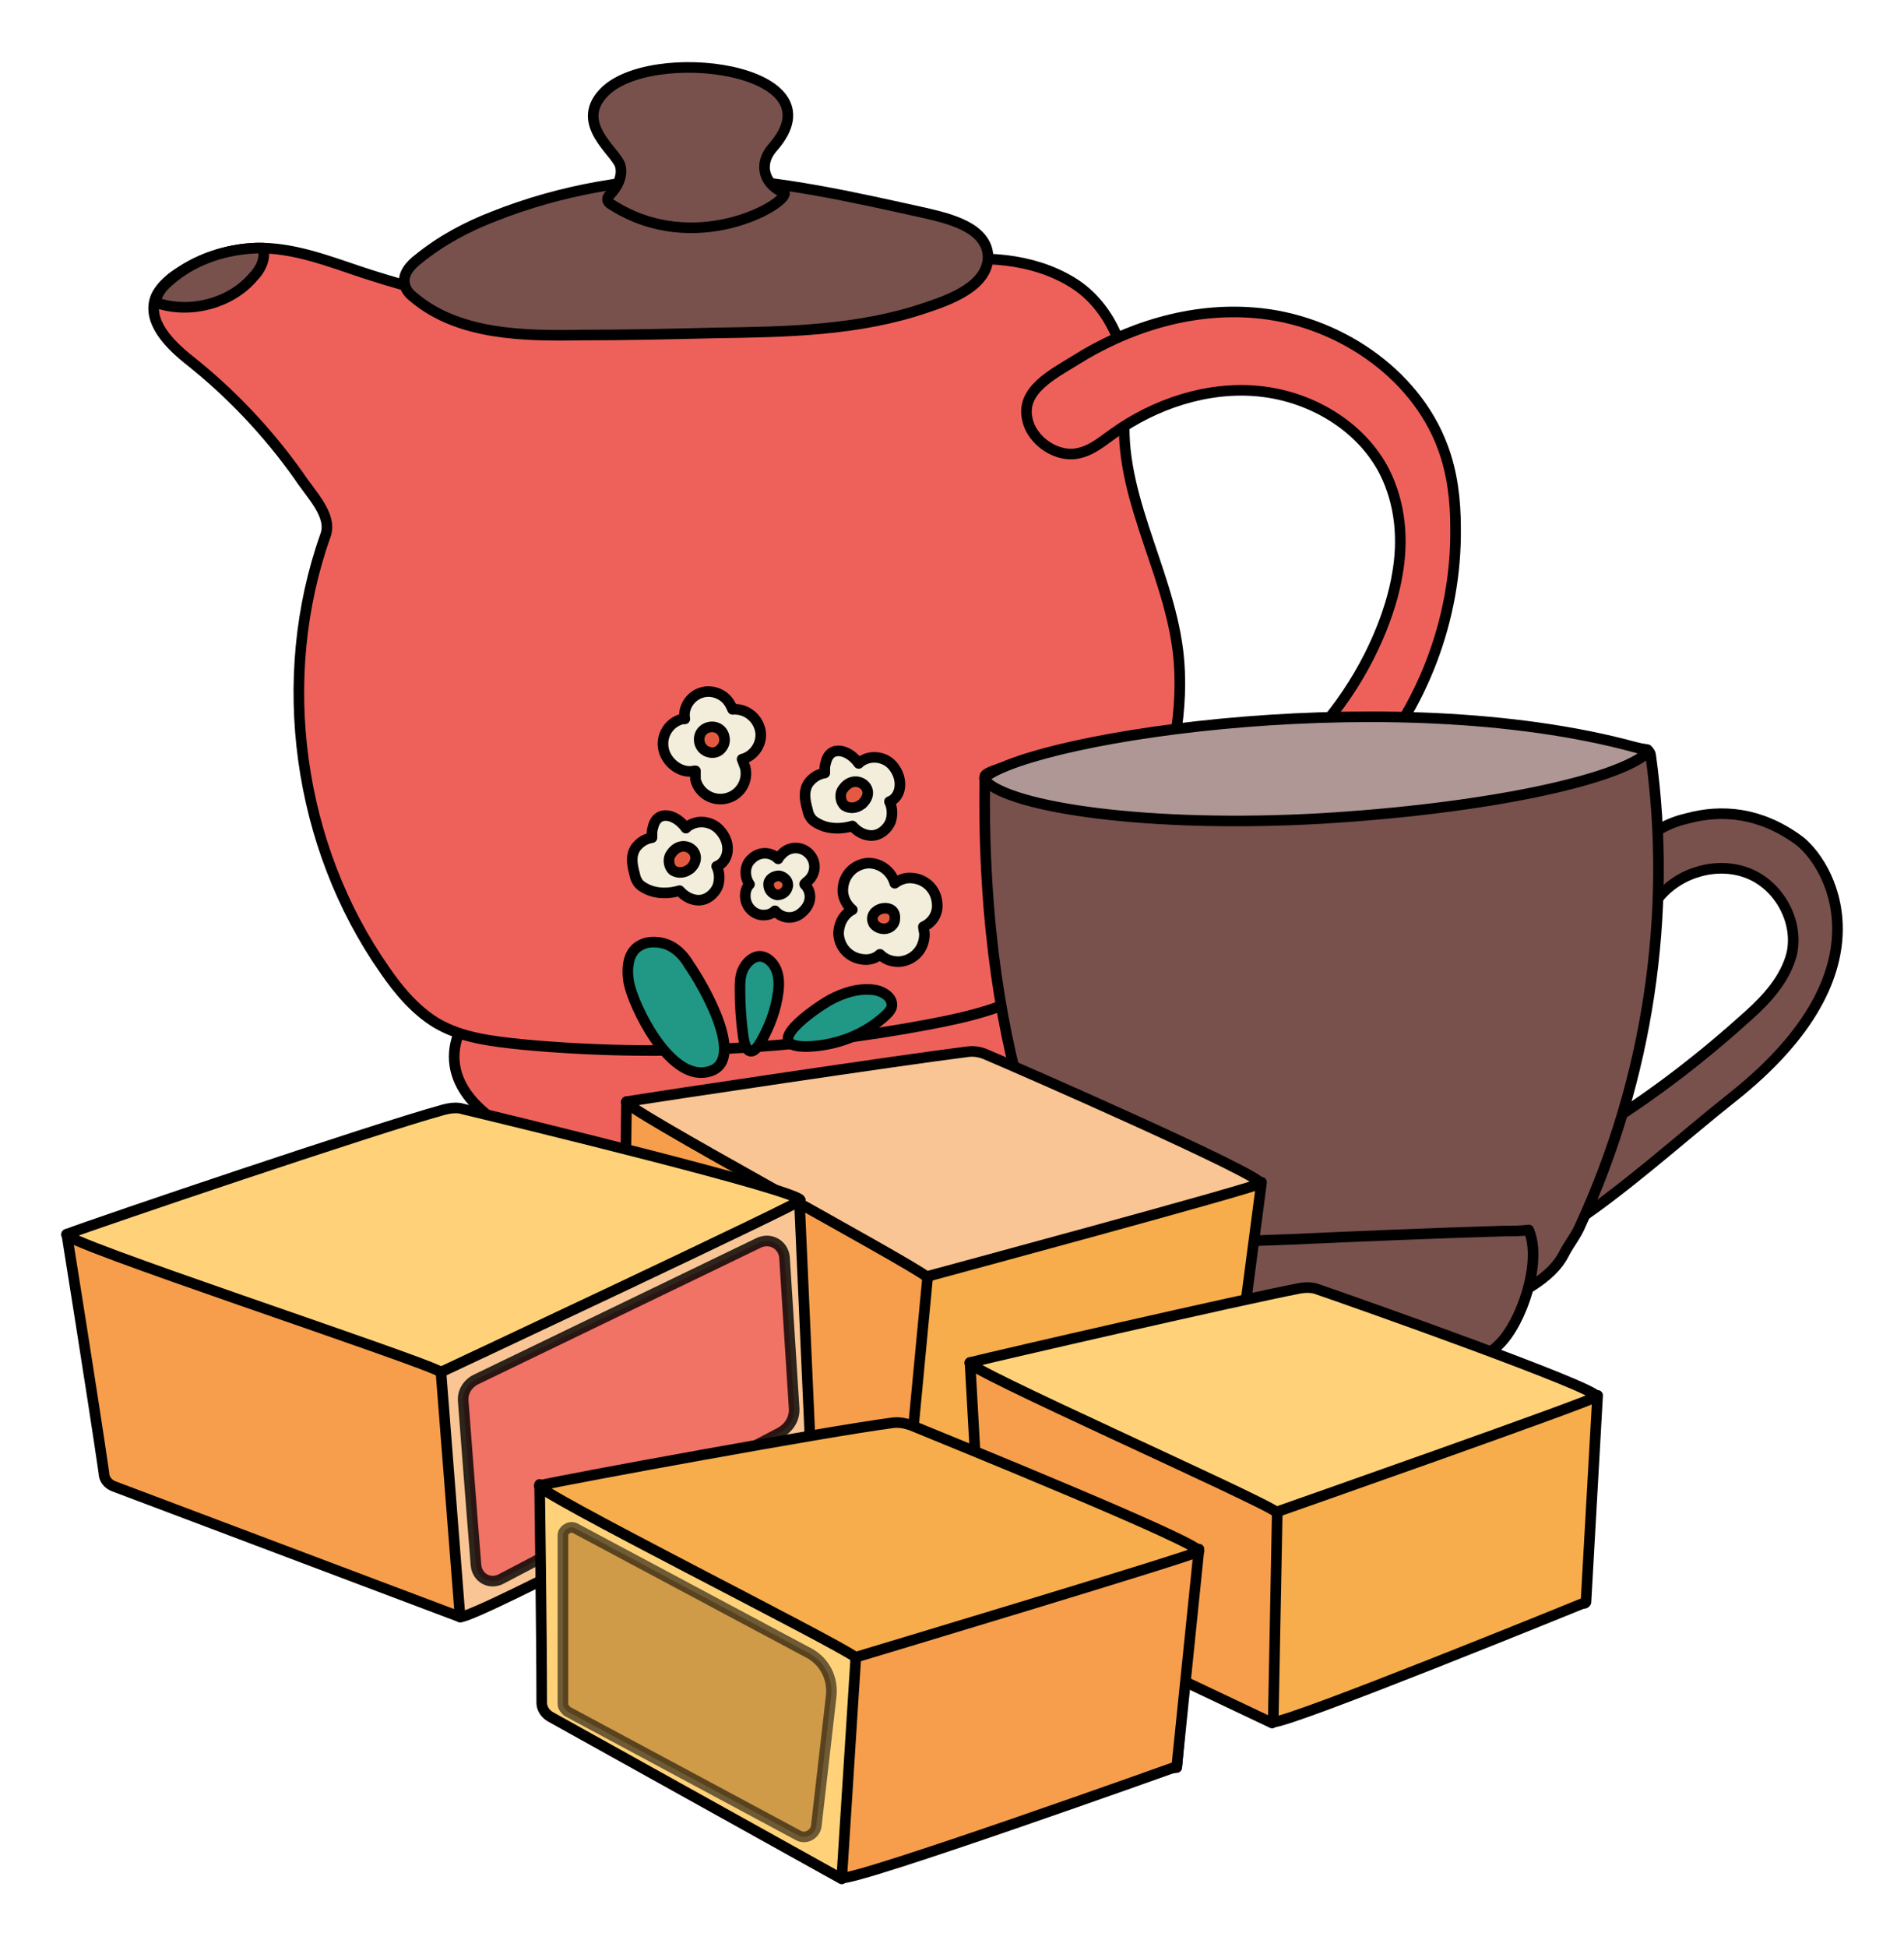 <?xml version="1.0" encoding="utf-8"?>
<!-- Generator: Adobe Illustrator 25.0.1, SVG Export Plug-In . SVG Version: 6.00 Build 0)  -->
<svg version="1.1" id="圖層_1" xmlns="http://www.w3.org/2000/svg" xmlns:xlink="http://www.w3.org/1999/xlink" x="0px" y="0px"
	 viewBox="0 0 179.6 183.6" style="enable-background:new 0 0 179.6 183.6;" xml:space="preserve">
<style type="text/css">
	.st0{fill:#C6182D;}
	.st1{fill:#F7F6EC;}
	.st2{fill:#313535;stroke:#040000;stroke-linecap:round;stroke-linejoin:round;stroke-miterlimit:10;}
	.st3{fill:#FFFFFF;stroke:#FFFFFF;stroke-width:0.839;stroke-miterlimit:10;}
	.st4{fill:#FFA486;}
	.st5{fill:#FFA486;stroke:#000000;stroke-miterlimit:10;}
	.st6{fill:#F7EBEB;stroke:#000000;stroke-miterlimit:10;}
	.st7{fill:#36303A;}
	.st8{fill:#6A433E;stroke:#000000;stroke-miterlimit:10;}
	.st9{fill:#FFA99B;stroke:#000000;stroke-miterlimit:10;}
	.st10{fill:#FFFFFF;}
	.st11{fill:#6A433E;}
	.st12{fill:#FFFFFF;stroke:#000000;stroke-linecap:round;stroke-linejoin:round;stroke-miterlimit:10;}
	.st13{fill:#F4EB73;stroke:#000000;stroke-miterlimit:10;}
	.st14{fill:#FFA99B;stroke:#000000;stroke-linecap:round;stroke-linejoin:round;stroke-miterlimit:10;}
	.st15{fill:#D96252;}
	.st16{fill:#D96252;stroke:#000000;stroke-miterlimit:10;}
	.st17{fill:#FFA486;stroke:#000000;stroke-width:1.077;stroke-linecap:round;stroke-linejoin:round;stroke-miterlimit:10;}
	.st18{fill:#EFD2AA;}
	.st19{fill:#36303A;stroke:#000000;stroke-miterlimit:10;}
	.st20{fill:#86524D;stroke:#000000;stroke-miterlimit:10;}
	.st21{fill:#86524D;}
	.st22{fill:#6F5E68;stroke:#000000;stroke-miterlimit:10;}
	.st23{fill:#E9E9E9;stroke:#000000;stroke-width:1.055;stroke-miterlimit:10;}
	.st24{fill:#537A95;stroke:#000000;stroke-width:1.055;stroke-miterlimit:10;}
	.st25{fill:none;stroke:#000000;stroke-linecap:round;stroke-linejoin:round;stroke-miterlimit:10;}
	.st26{fill:#6F5E61;stroke:#000000;stroke-width:1.152;stroke-miterlimit:10;}
	.st27{fill:#DFCEC6;stroke:#000000;stroke-width:1.152;stroke-miterlimit:10;}
	.st28{fill:#36303A;stroke:#000000;stroke-width:1.152;stroke-miterlimit:10;}
	.st29{fill:#36303A;stroke:#000000;stroke-width:1.335;stroke-miterlimit:10;}
	.st30{fill:#F7EFEB;stroke:#000000;stroke-width:1.335;stroke-miterlimit:10;}
	.st31{fill:#6F5E61;stroke:#000000;stroke-width:1.152;stroke-linecap:round;stroke-linejoin:round;stroke-miterlimit:10;}
	.st32{fill:#36303A;stroke:#000000;stroke-width:1.152;stroke-linecap:round;stroke-linejoin:round;stroke-miterlimit:10;}
	.st33{fill:#D0D0D0;stroke:#000000;stroke-width:1.152;stroke-linecap:round;stroke-linejoin:round;stroke-miterlimit:10;}
	.st34{fill:#905851;stroke:#000000;stroke-width:1.152;stroke-miterlimit:10;}
	.st35{fill:#F4D1B4;stroke:#000000;stroke-width:1.152;stroke-miterlimit:10;}
	.st36{fill:#F7EFEB;}
	.st37{fill:#733832;stroke:#000000;stroke-width:1.152;stroke-miterlimit:10;}
	.st38{fill:#DBA777;stroke:#000000;stroke-width:1.152;stroke-miterlimit:10;}
	.st39{fill:#DBA777;}
	.st40{fill:#905851;}
	.st41{fill:#E7E7E7;stroke:#000000;stroke-linecap:round;stroke-linejoin:round;stroke-miterlimit:10;}
	.st42{fill:#954039;}
	.st43{fill:none;stroke:#000000;stroke-width:1.273;stroke-linecap:round;stroke-linejoin:round;stroke-miterlimit:10;}
	.st44{fill:#954039;stroke:#000000;stroke-miterlimit:10;}
	.st45{fill:#905851;stroke:#000000;stroke-width:1.152;stroke-linecap:round;stroke-linejoin:round;stroke-miterlimit:10;}
	.st46{fill:#ACABA9;stroke:#000000;stroke-miterlimit:10;}
	.st47{fill:#020202;stroke:#000000;stroke-miterlimit:10;}
	.st48{fill:#938862;stroke:#040000;stroke-width:0.871;stroke-miterlimit:10;}
	.st49{fill:#736638;stroke:#040000;stroke-width:0.871;stroke-miterlimit:10;}
	.st50{fill:#97B4A4;stroke:#000000;stroke-linecap:round;stroke-linejoin:round;stroke-miterlimit:10;}
	.st51{fill:#789D87;stroke:#000000;stroke-linecap:round;stroke-linejoin:round;stroke-miterlimit:10;}
	.st52{fill:#905851;stroke:#000000;stroke-linecap:round;stroke-linejoin:round;stroke-miterlimit:10;}
	.st53{fill:#DFCEC6;stroke:#000000;stroke-linecap:round;stroke-linejoin:round;stroke-miterlimit:10;}
	.st54{fill:#61372B;}
	.st55{fill:#E5B891;stroke:#040000;stroke-miterlimit:10;}
	.st56{fill:#DFB69E;stroke:#040000;stroke-width:0.728;stroke-miterlimit:10;}
	.st57{fill:#A56656;stroke:#040000;stroke-width:0.962;stroke-miterlimit:10;}
	.st58{fill:#FFA486;stroke:#000000;stroke-width:0.909;stroke-miterlimit:10;}
	.st59{fill:#382732;stroke:#000000;stroke-width:0.789;stroke-miterlimit:10;}
	.st60{fill:#382732;}
	.st61{fill:#FF9975;}
	.st62{fill:#6F5E61;stroke:#000000;stroke-width:0.789;stroke-miterlimit:10;}
	.st63{fill:none;stroke:#040000;stroke-miterlimit:10;}
	.st64{fill:#313535;stroke:#040000;stroke-width:1.006;stroke-linecap:round;stroke-linejoin:round;stroke-miterlimit:10;}
	.st65{fill:#FFFFFF;stroke:#FFFFFF;stroke-width:0.845;stroke-miterlimit:10;}
	.st66{fill:#FFFFFF;stroke:#000000;stroke-width:0.789;stroke-miterlimit:10;}
	.st67{fill:#86524D;stroke:#000000;stroke-width:0.909;stroke-miterlimit:10;}
	.st68{fill:#FFFFFF;stroke:#000000;stroke-width:0.909;stroke-linecap:round;stroke-linejoin:round;stroke-miterlimit:10;}
	.st69{fill:#36303A;stroke:#000000;stroke-width:0.789;stroke-miterlimit:10;}
	.st70{fill:#6A433E;stroke:#000000;stroke-width:0.88;stroke-miterlimit:10;}
	.st71{fill:#FFA99B;stroke:#000000;stroke-width:0.88;stroke-miterlimit:10;}
	.st72{fill:#FFFFFF;stroke:#000000;stroke-width:0.88;stroke-linecap:round;stroke-linejoin:round;stroke-miterlimit:10;}
	.st73{fill:#FFA99B;stroke:#000000;stroke-width:0.88;stroke-linecap:round;stroke-linejoin:round;stroke-miterlimit:10;}
	.st74{fill:#E9E9E9;stroke:#000000;stroke-width:0.833;stroke-miterlimit:10;}
	.st75{fill:#537A95;stroke:#000000;stroke-width:0.833;stroke-miterlimit:10;}
	.st76{fill:#FF9975;stroke:#000000;stroke-width:0.789;stroke-miterlimit:10;}
	.st77{fill:#EFDBBF;stroke:#000000;stroke-width:0.789;stroke-miterlimit:10;}
	.st78{fill:#AF959A;stroke:#000000;stroke-linecap:round;stroke-linejoin:round;stroke-miterlimit:10;}
	.st79{fill:#AF959A;}
	.st80{fill:#FFA486;stroke:#000000;stroke-width:0.795;stroke-miterlimit:10;}
	.st81{fill:#382732;stroke:#000000;stroke-width:0.69;stroke-miterlimit:10;}
	.st82{fill:#6F5E61;stroke:#000000;stroke-width:0.69;stroke-miterlimit:10;}
	.st83{fill:none;stroke:#040000;stroke-width:0.874;stroke-miterlimit:10;}
	.st84{fill:#313535;stroke:#040000;stroke-width:1.091;stroke-linecap:round;stroke-linejoin:round;stroke-miterlimit:10;}
	.st85{fill:#FFFFFF;stroke:#FFFFFF;stroke-width:0.915;stroke-miterlimit:10;}
	.st86{fill:#FFFFFF;stroke:#000000;stroke-width:0.69;stroke-miterlimit:10;}
	.st87{fill:#86524D;stroke:#000000;stroke-width:0.795;stroke-miterlimit:10;}
	.st88{fill:#FFFFFF;stroke:#000000;stroke-width:0.795;stroke-linecap:round;stroke-linejoin:round;stroke-miterlimit:10;}
	.st89{fill:#36303A;stroke:#000000;stroke-width:0.69;stroke-miterlimit:10;}
	.st90{fill:#E9E9E9;stroke:#000000;stroke-width:1.099;stroke-miterlimit:10;}
	.st91{fill:#537A95;stroke:#000000;stroke-width:1.099;stroke-miterlimit:10;}
	.st92{opacity:0.5;}
	.st93{fill:#FF5748;}
	.st94{fill:#A0A916;}
	.st95{fill:#FFD84A;}
	.st96{fill:#00A8E1;}
	.st97{fill:#FFE5CF;stroke:#040000;stroke-width:0.725;stroke-miterlimit:10;}
	.st98{fill:#938862;stroke:#040000;stroke-width:0.725;stroke-miterlimit:10;}
	.st99{fill:#98B3C8;stroke:#040000;stroke-width:0.725;stroke-miterlimit:10;}
	.st100{fill:#FFFFFF;stroke:#040000;stroke-width:0.725;stroke-miterlimit:10;}
	.st101{fill:#F7EEE9;stroke:#040000;stroke-width:0.725;stroke-miterlimit:10;}
	.st102{fill:#FC8A89;stroke:#040000;stroke-width:0.725;stroke-miterlimit:10;}
	.st103{fill:#FFBB57;stroke:#040000;stroke-width:0.725;stroke-miterlimit:10;}
	.st104{fill:#E7AD56;stroke:#040000;stroke-width:0.725;stroke-miterlimit:10;}
	.st105{fill:#E6B282;stroke:#040000;stroke-width:0.725;stroke-miterlimit:10;}
	.st106{fill:#666666;}
	.st107{fill:#C6182D;stroke:#C6182D;stroke-width:3;stroke-linecap:round;stroke-linejoin:round;stroke-miterlimit:10;}
	.st108{fill:#F7F6EC;stroke:#F7F6EC;stroke-width:3;stroke-linecap:round;stroke-linejoin:round;stroke-miterlimit:10;}
	.st109{opacity:0.2;}
	.st110{fill:#DDD9D4;}
	.st111{opacity:5.000000e-02;clip-path:url(#SVGID_2_);}
	.st112{fill:none;stroke:#000000;stroke-width:2;stroke-miterlimit:10;}
	.st113{fill:none;stroke:#000000;stroke-width:0.903;stroke-miterlimit:10;}
	.st114{clip-path:url(#SVGID_4_);}
	.st115{fill:#68491B;}
	.st116{fill:#754F1C;}
	.st117{fill:url(#SVGID_5_);}
	.st118{fill:url(#SVGID_6_);}
	.st119{fill:none;stroke:#602E13;stroke-width:1.255;}
	.st120{fill:#AB9666;stroke:#000000;stroke-width:0.903;stroke-miterlimit:10;}
	.st121{opacity:5.000000e-02;clip-path:url(#SVGID_8_);}
	.st122{fill:none;stroke:#000000;stroke-width:1.807;stroke-miterlimit:10;}
	.st123{fill:none;stroke:#C6182D;stroke-width:0.561;stroke-miterlimit:10;}
	.st124{fill:#C1A67E;}
	.st125{clip-path:url(#SVGID_10_);}
	.st126{clip-path:url(#SVGID_12_);}
	.st127{fill:#AB9666;}
	.st128{clip-path:url(#SVGID_14_);}
	.st129{clip-path:url(#SVGID_16_);}
	.st130{clip-path:url(#SVGID_18_);}
	.st131{clip-path:url(#SVGID_20_);}
	.st132{clip-path:url(#SVGID_22_);}
	.st133{clip-path:url(#SVGID_24_);}
	.st134{clip-path:url(#SVGID_26_);}
	.st135{fill:#AC854F;}
	.st136{clip-path:url(#SVGID_28_);}
	.st137{clip-path:url(#SVGID_30_);}
	.st138{clip-path:url(#SVGID_32_);}
	.st139{clip-path:url(#SVGID_34_);}
	.st140{fill:#C6182D;stroke:#000000;stroke-miterlimit:10;}
	.st141{fill:#F7F6EC;stroke:#000000;stroke-miterlimit:10;}
	.st142{fill:none;stroke:#000000;stroke-width:3;stroke-linecap:round;stroke-linejoin:round;stroke-miterlimit:10;}
	.st143{fill:none;stroke:#C6182D;stroke-miterlimit:10;}
	.st144{fill:none;stroke:#C6182D;stroke-width:0.641;stroke-miterlimit:10;}
	.st145{fill:#B79F70;}
	.st146{opacity:0.5;fill:#FFFFFF;}
	.st147{clip-path:url(#SVGID_38_);}
	.st148{fill:#F7F0F0;stroke:#000000;stroke-width:2.1;stroke-miterlimit:10;}
	.st149{fill:#B79F70;stroke:#000000;stroke-width:0.856;stroke-miterlimit:10;}
	.st150{fill:none;stroke:#000000;stroke-width:0.856;stroke-miterlimit:10;}
	.st151{fill:#C6182D;stroke:#000000;stroke-width:1.025;stroke-miterlimit:10;}
	.st152{fill:#FFFFFF;stroke:#000000;stroke-width:2.411;stroke-linecap:round;stroke-linejoin:round;stroke-miterlimit:10;}
	.st153{fill:#FFE5CF;stroke:#040000;stroke-miterlimit:10;}
	.st154{fill:#938862;stroke:#040000;stroke-miterlimit:10;}
	.st155{fill:#F7EEE9;stroke:#040000;stroke-miterlimit:10;}
	.st156{fill:#FFFFFF;stroke:#040000;stroke-miterlimit:10;}
	.st157{fill:#FC8A89;stroke:#040000;stroke-miterlimit:10;}
	.st158{fill:#98B3C8;stroke:#040000;stroke-miterlimit:10;}
	.st159{fill:#FFBB57;stroke:#040000;stroke-miterlimit:10;}
	.st160{fill:#E6B282;stroke:#040000;stroke-miterlimit:10;}
	.st161{fill:#3F3B39;}
	.st162{fill:#FF282F;}
	.st163{fill:#373733;}
	.st164{fill:#FFD769;}
	.st165{fill:#F4C474;}
	.st166{fill:#E8EAE3;}
	.st167{filter:url(#Adobe_OpacityMaskFilter);}
	.st168{mask:url(#SVGID_39_);}
	.st169{fill:#F0B75C;}
	.st170{fill:none;stroke:#000000;stroke-width:0.82;stroke-linecap:round;stroke-linejoin:round;stroke-miterlimit:10;}
	.st171{fill:none;stroke:#000000;stroke-width:0.82;stroke-miterlimit:10;}
	.st172{fill:#F9F4EF;stroke:#040000;stroke-miterlimit:10;}
	.st173{fill:#FFA99B;stroke:#040000;stroke-miterlimit:10;}
	.st174{fill:#36303A;stroke:#040000;stroke-miterlimit:10;}
	.st175{fill:#554E59;}
	.st176{opacity:0.54;fill:#F7EBEB;}
	.st177{fill:#6A433E;stroke:#040000;stroke-miterlimit:10;}
	.st178{fill:#FFA99B;stroke:#040000;stroke-linecap:round;stroke-linejoin:round;stroke-miterlimit:10;}
	.st179{fill:#020202;}
	.st180{fill:#6B3C2B;stroke:#040000;stroke-miterlimit:10;}
	.st181{fill:#FF4F2C;stroke:#040000;stroke-miterlimit:10;}
	.st182{fill:#FFA99B;}
	.st183{fill:#5D75DB;stroke:#040000;stroke-miterlimit:10;}
	.st184{fill:#EFD2AA;stroke:#040000;stroke-miterlimit:10;}
	.st185{fill:#E2C295;stroke:#040000;stroke-miterlimit:10;}
	.st186{fill:#F7EBEB;stroke:#040000;stroke-miterlimit:10;}
	.st187{fill:#FF4F2C;stroke:#040000;stroke-linecap:round;stroke-linejoin:round;stroke-miterlimit:10;}
	.st188{fill:#6F5E68;stroke:#040000;stroke-linecap:round;stroke-linejoin:round;stroke-miterlimit:10;}
	.st189{fill:#DB9A7D;}
	.st190{fill:#DD6A5B;stroke:#040000;stroke-miterlimit:10;}
	.st191{fill:#F4DDBE;stroke:#040000;stroke-miterlimit:10;}
	.st192{fill:#DB9A7D;stroke:#040000;stroke-miterlimit:10;}
	.st193{fill:#7B94B9;stroke:#040000;stroke-miterlimit:10;}
	.st194{fill:#FF282F;stroke:#000000;stroke-width:0.857;stroke-miterlimit:10;}
	.st195{fill:#FF3E43;}
	.st196{opacity:0.3;}
	.st197{fill:#C7B299;}
	.st198{fill:none;stroke:#AC854F;stroke-width:0.753;stroke-linecap:round;stroke-linejoin:round;stroke-miterlimit:10;}
	.st199{clip-path:url(#SVGID_41_);}
	.st200{clip-path:url(#SVGID_43_);}
	.st201{fill:#B29341;}
	.st202{fill:#97A9DB;}
	.st203{fill:#97A9DB;stroke:#040000;stroke-miterlimit:10;}
	.st204{fill:#BED5F7;stroke:#040000;stroke-miterlimit:10;}
	.st205{fill:#9EBAE6;stroke:#040000;stroke-miterlimit:10;}
	.st206{fill:#723C39;stroke:#040000;stroke-miterlimit:10;}
	.st207{fill:#2D2044;}
	.st208{fill:#F4E58C;stroke:#020202;stroke-miterlimit:10;}
	.st209{stroke:#020202;stroke-miterlimit:10;}
	.st210{fill:#E28675;stroke:#020202;stroke-miterlimit:10;}
	.st211{fill:#535699;}
	.st212{fill:#55996A;stroke:#020202;stroke-miterlimit:10;}
	.st213{fill:#020202;stroke:#020202;stroke-miterlimit:10;}
	.st214{fill:none;stroke:#040000;stroke-linecap:round;stroke-linejoin:round;stroke-miterlimit:10;}
	.st215{fill:#FFFFFF;stroke:#040000;stroke-width:0.5;stroke-miterlimit:10;}
	.st216{clip-path:url(#SVGID_45_);}
	.st217{fill:url(#SVGID_46_);}
	.st218{fill:url(#SVGID_47_);}
	.st219{fill:url(#SVGID_48_);}
	.st220{fill:#C6182D;stroke:#000000;stroke-width:2;stroke-miterlimit:10;}
	.st221{fill:none;stroke:#FFFFFF;stroke-width:5.445;stroke-linecap:round;stroke-linejoin:round;stroke-miterlimit:10;}
	.st222{fill:#E5E5E5;}
	.st223{fill:#FFFFFF;stroke:#000000;stroke-width:3;stroke-linecap:round;stroke-linejoin:round;stroke-miterlimit:10;}
	.st224{clip-path:url(#SVGID_52_);}
	.st225{fill:#B79F70;stroke:#000000;stroke-width:1.025;stroke-miterlimit:10;}
	.st226{clip-path:url(#SVGID_56_);}
	.st227{clip-path:url(#SVGID_60_);}
	.st228{clip-path:url(#SVGID_64_);}
	.st229{clip-path:url(#SVGID_68_);}
	.st230{fill:#F9F8EF;}
	.st231{clip-path:url(#SVGID_72_);}
	.st232{fill:#C6182D;stroke:#000000;stroke-width:0.856;stroke-miterlimit:10;}
	.st233{clip-path:url(#SVGID_76_);}
	.st234{clip-path:url(#SVGID_80_);}
	.st235{fill:#FF282F;stroke:#000000;stroke-width:2.367;stroke-miterlimit:10;}
	.st236{fill:#FF282F;stroke:#000000;stroke-miterlimit:10;}
	.st237{fill:#FBFFF6;}
	.st238{fill:none;stroke:#FBFFF6;stroke-miterlimit:10;}
	.st239{fill:#3F3B39;stroke:#FCFCF6;stroke-miterlimit:10;}
	.st240{clip-path:url(#SVGID_82_);}
	.st241{fill:#FF282F;stroke:#FCFCF6;stroke-miterlimit:10;}
	.st242{fill:none;stroke:#000000;stroke-miterlimit:10;}
	.st243{fill:none;stroke:#373733;stroke-miterlimit:10;}
	.st244{clip-path:url(#SVGID_84_);}
	.st245{fill:none;stroke:#FFFFFF;stroke-miterlimit:10;}
	.st246{fill:#373733;stroke:#000000;stroke-miterlimit:10;}
	.st247{fill:#FFFFFF;stroke:#000000;stroke-width:0.827;stroke-miterlimit:10;}
	.st248{fill:#FFFFFF;stroke:#FFD84A;stroke-width:1.74;stroke-miterlimit:10;}
	.st249{fill:#EFF0D6;}
	.st250{clip-path:url(#SVGID_86_);}
	.st251{fill:none;stroke:#000000;stroke-width:1.74;stroke-miterlimit:10;}
	.st252{fill:#FFD22C;stroke:#000000;stroke-miterlimit:10;}
	.st253{clip-path:url(#SVGID_88_);}
	.st254{clip-path:url(#SVGID_90_);}
	.st255{fill:#614D3F;}
	.st256{filter:url(#Adobe_OpacityMaskFilter_1_);}
	.st257{mask:url(#SVGID_91_);}
	.st258{fill:none;stroke:#000000;stroke-width:1.503;stroke-linecap:round;stroke-linejoin:round;stroke-miterlimit:10;}
	.st259{fill:none;stroke:#000000;stroke-width:1.503;stroke-miterlimit:10;}
	.st260{fill:#EFBC6C;}
	.st261{clip-path:url(#SVGID_93_);}
	.st262{clip-path:url(#SVGID_95_);}
	.st263{clip-path:url(#SVGID_97_);}
	.st264{clip-path:url(#SVGID_99_);}
	.st265{fill:#F4C374;stroke:#000000;stroke-width:1.253;stroke-miterlimit:10;}
	.st266{fill:none;stroke:#000000;stroke-width:1.253;stroke-linecap:round;stroke-linejoin:round;stroke-miterlimit:10;}
	.st267{fill:#FFFFFF;stroke:#000000;stroke-width:1.253;stroke-miterlimit:10;}
	.st268{fill:#EFBC6C;stroke:#000000;stroke-width:1.172;stroke-miterlimit:10;}
	.st269{fill:none;}
	.st270{fill:none;stroke:#000000;stroke-width:1.172;stroke-miterlimit:10;}
	.st271{fill:#AFAF17;stroke:#000000;stroke-width:1.172;stroke-miterlimit:10;}
	.st272{fill:#436EC4;stroke:#000000;stroke-width:1.172;stroke-miterlimit:10;}
	.st273{fill:#C947C6;stroke:#000000;stroke-width:1.172;stroke-miterlimit:10;}
	.st274{fill:#E82E68;stroke:#000000;stroke-width:1.172;stroke-miterlimit:10;}
	.st275{fill:#836270;}
	.st276{fill:#A9746B;}
	.st277{fill:#F8FCE4;}
	.st278{fill:#F8BC71;stroke:#000000;stroke-width:0.874;stroke-miterlimit:10;}
	.st279{fill:#E28675;stroke:#000000;stroke-width:0.874;stroke-miterlimit:10;}
	.st280{fill:#E28675;}
	.st281{fill:#BA6152;stroke:#000000;stroke-width:0.874;stroke-linecap:round;stroke-linejoin:round;stroke-miterlimit:10;}
	.st282{fill:#FFFFFF;stroke:#000000;stroke-width:0.874;stroke-linecap:round;stroke-linejoin:round;stroke-miterlimit:10;}
	.st283{fill:#E05C5C;stroke:#000000;stroke-width:0.874;stroke-miterlimit:10;}
	.st284{fill:#D49676;stroke:#000000;stroke-width:0.874;stroke-miterlimit:10;}
	.st285{stroke:#000000;stroke-width:0.437;stroke-miterlimit:10;}
	.st286{fill:#FFFFFF;stroke:#000000;stroke-width:0.874;stroke-miterlimit:10;}
	.st287{fill:#2D2044;stroke:#000000;stroke-width:0.874;stroke-miterlimit:10;}
	.st288{fill:#535699;stroke:#000000;stroke-width:0.874;stroke-miterlimit:10;}
	.st289{fill:none;stroke:#000000;stroke-width:0.874;stroke-linecap:round;stroke-linejoin:round;stroke-miterlimit:10;}
	
		.st290{fill-rule:evenodd;clip-rule:evenodd;fill:#EB984E;stroke:#000000;stroke-linecap:round;stroke-linejoin:round;stroke-miterlimit:10;}
	
		.st291{fill-rule:evenodd;clip-rule:evenodd;fill:#BD7231;stroke:#000000;stroke-linecap:round;stroke-linejoin:round;stroke-miterlimit:10;}
	
		.st292{fill-rule:evenodd;clip-rule:evenodd;fill:#B05E15;stroke:#000000;stroke-linecap:round;stroke-linejoin:round;stroke-miterlimit:10;}
	
		.st293{fill-rule:evenodd;clip-rule:evenodd;fill:#D68910;stroke:#000000;stroke-linecap:round;stroke-linejoin:round;stroke-miterlimit:10;}
	.st294{fill:#691F16;stroke:#000000;stroke-linecap:round;stroke-linejoin:round;stroke-miterlimit:10;}
	
		.st295{fill-rule:evenodd;clip-rule:evenodd;fill:#FFFFFF;stroke:#000000;stroke-linecap:round;stroke-linejoin:round;stroke-miterlimit:10;}
	.st296{fill-rule:evenodd;clip-rule:evenodd;stroke:#000000;stroke-linecap:round;stroke-linejoin:round;stroke-miterlimit:10;}
	.st297{fill:#B05E15;stroke:#000000;stroke-linecap:round;stroke-linejoin:round;stroke-miterlimit:10;}
	
		.st298{fill-rule:evenodd;clip-rule:evenodd;fill:#F0F3F4;stroke:#000000;stroke-linecap:round;stroke-linejoin:round;stroke-miterlimit:10;}
	
		.st299{fill-rule:evenodd;clip-rule:evenodd;fill:#F3F3F3;stroke:#000000;stroke-linecap:round;stroke-linejoin:round;stroke-miterlimit:10;}
	
		.st300{fill-rule:evenodd;clip-rule:evenodd;fill:#DB741B;stroke:#000000;stroke-linecap:round;stroke-linejoin:round;stroke-miterlimit:10;}
	
		.st301{fill-rule:evenodd;clip-rule:evenodd;fill:#B3382B;stroke:#000000;stroke-linecap:round;stroke-linejoin:round;stroke-miterlimit:10;}
	
		.st302{fill-rule:evenodd;clip-rule:evenodd;fill:#965013;stroke:#000000;stroke-linecap:round;stroke-linejoin:round;stroke-miterlimit:10;}
	.st303{fill:#EE615A;stroke:#000000;stroke-linecap:round;stroke-linejoin:round;stroke-miterlimit:10;}
	.st304{fill:#78514C;stroke:#000000;stroke-linecap:round;stroke-linejoin:round;stroke-miterlimit:10;}
	.st305{fill:#F3EEDB;stroke:#000000;stroke-linecap:round;stroke-linejoin:round;stroke-miterlimit:10;}
	.st306{fill:#E45A40;stroke:#000000;stroke-linecap:round;stroke-linejoin:round;stroke-miterlimit:10;}
	.st307{fill:#219785;stroke:#000000;stroke-linecap:round;stroke-linejoin:round;stroke-miterlimit:10;}
	.st308{fill:#AE9794;stroke:#000000;stroke-linecap:round;stroke-linejoin:round;stroke-miterlimit:10;}
	.st309{fill:#F79E4C;stroke:#000000;stroke-linecap:round;stroke-linejoin:round;stroke-miterlimit:10;}
	.st310{fill:#F7AD4C;stroke:#000000;stroke-linecap:round;stroke-linejoin:round;stroke-miterlimit:10;}
	.st311{fill:#FAC594;stroke:#000000;stroke-linecap:round;stroke-linejoin:round;stroke-miterlimit:10;}
	.st312{fill:#FFD27A;stroke:#000000;stroke-linecap:round;stroke-linejoin:round;stroke-miterlimit:10;}
	.st313{opacity:0.82;fill:#EE615A;stroke:#000000;stroke-linecap:round;stroke-linejoin:round;stroke-miterlimit:10;}
	.st314{opacity:0.57;fill:#AA7023;stroke:#000000;stroke-linecap:round;stroke-linejoin:round;stroke-miterlimit:10;}
	.st315{fill:#100F0C;stroke:#000000;stroke-width:0.751;stroke-miterlimit:10;}
	.st316{fill:#676666;stroke:#000000;stroke-width:0.751;stroke-miterlimit:10;}
	.st317{fill:#0E0A09;stroke:#000000;stroke-width:0.751;stroke-miterlimit:10;}
	.st318{fill:#FFFCF1;stroke:#000000;stroke-width:0.751;stroke-miterlimit:10;}
	.st319{fill:#1B3218;stroke:#000000;stroke-width:0.751;stroke-miterlimit:10;}
	.st320{fill:#E7E4AA;stroke:#000000;stroke-width:0.751;stroke-miterlimit:10;}
	.st321{fill:#EB6611;stroke:#000000;stroke-width:0.751;stroke-miterlimit:10;}
	.st322{fill:#E73B0C;stroke:#000000;stroke-width:0.751;stroke-miterlimit:10;}
	.st323{fill:#DC4911;stroke:#000000;stroke-width:0.751;stroke-miterlimit:10;}
	.st324{fill:#DD2115;stroke:#000000;stroke-width:0.751;stroke-miterlimit:10;}
	.st325{fill:#EA590D;stroke:#000000;stroke-width:0.751;stroke-miterlimit:10;}
	.st326{fill:#FFFFFF;stroke:#000000;stroke-width:0.751;stroke-miterlimit:10;}
	.st327{fill:#DC3913;stroke:#000000;stroke-width:0.751;stroke-miterlimit:10;}
	.st328{fill:#F39A00;stroke:#000000;stroke-width:0.751;stroke-miterlimit:10;}
	.st329{fill:#596E26;stroke:#000000;stroke-width:0.751;stroke-miterlimit:10;}
	.st330{fill:#A0C115;stroke:#000000;stroke-width:0.751;stroke-miterlimit:10;}
	.st331{fill:#FBCE40;stroke:#000000;stroke-width:0.751;stroke-miterlimit:10;}
	.st332{fill:#F8BA22;stroke:#000000;stroke-width:0.751;stroke-miterlimit:10;}
	.st333{fill:#FCEA66;stroke:#000000;stroke-width:0.751;stroke-miterlimit:10;}
	.st334{fill:#FF6666;stroke:#000000;stroke-width:0.894;stroke-miterlimit:10;}
	.st335{fill:#FFFFFF;stroke:#000000;stroke-width:0.894;stroke-miterlimit:10;}
	.st336{fill:#999999;stroke:#000000;stroke-width:0.894;stroke-miterlimit:10;}
	.st337{fill:#B3B3B3;stroke:#000000;stroke-width:0.894;stroke-miterlimit:10;}
	.st338{fill:#3F3B39;stroke:#000000;stroke-miterlimit:10;}
	.st339{fill:#AA783F;}
	.st340{fill:#FFFFFF;stroke:#000000;stroke-miterlimit:10;}
	.st341{fill:#F4C474;stroke:#000000;stroke-miterlimit:10;}
	.st342{fill:#E9A459;}
	.st343{fill:#FFFFFF;stroke:#F4C474;stroke-miterlimit:10;}
	.st344{fill:#FF282F;stroke:#F4C474;stroke-miterlimit:10;}
	.st345{fill:#FFFFFF;stroke:#040000;stroke-width:0.664;stroke-miterlimit:10;}
	.st346{fill:#F7F6EC;stroke:#000000;stroke-linecap:round;stroke-linejoin:round;stroke-miterlimit:10;}
	.st347{fill:#C6182D;stroke:#000000;stroke-linecap:round;stroke-linejoin:round;stroke-miterlimit:10;}
	.st348{fill:none;stroke:#000000;stroke-width:1.315;stroke-miterlimit:10;}
	.st349{clip-path:url(#SVGID_101_);}
	.st350{fill:url(#SVGID_102_);}
	.st351{fill:url(#SVGID_103_);}
	.st352{fill:none;stroke:#602E13;stroke-width:1.827;}
	.st353{opacity:5.000000e-02;clip-path:url(#SVGID_105_);}
	.st354{fill:none;stroke:#000000;stroke-width:2.63;stroke-miterlimit:10;}
	.st355{fill:none;stroke:#C6182D;stroke-width:0.816;stroke-miterlimit:10;}
	.st356{clip-path:url(#SVGID_107_);}
	.st357{clip-path:url(#SVGID_109_);}
	.st358{clip-path:url(#SVGID_111_);}
	.st359{clip-path:url(#SVGID_113_);}
	.st360{clip-path:url(#SVGID_115_);}
	.st361{clip-path:url(#SVGID_117_);}
	.st362{clip-path:url(#SVGID_119_);}
	.st363{clip-path:url(#SVGID_121_);}
	.st364{clip-path:url(#SVGID_123_);}
	.st365{clip-path:url(#SVGID_125_);}
	.st366{clip-path:url(#SVGID_127_);}
	.st367{clip-path:url(#SVGID_129_);}
	.st368{clip-path:url(#SVGID_131_);}
	.st369{fill:#E8904D;stroke:#040000;stroke-width:1.46;stroke-miterlimit:10;}
	.st370{fill:#E6B282;stroke:#040000;stroke-width:1.46;stroke-miterlimit:10;}
	.st371{fill:#97A9DB;stroke:#040000;stroke-width:1.347;stroke-miterlimit:10;}
	.st372{fill:#BED5F7;stroke:#040000;stroke-width:1.347;stroke-miterlimit:10;}
	.st373{fill:#9EBAE6;stroke:#040000;stroke-width:1.347;stroke-miterlimit:10;}
	.st374{fill:#723C39;stroke:#040000;stroke-width:1.347;stroke-miterlimit:10;}
	.st375{fill:#F4E58C;stroke:#020202;stroke-width:1.347;stroke-miterlimit:10;}
	.st376{stroke:#020202;stroke-width:1.347;stroke-miterlimit:10;}
	.st377{fill:#E28675;stroke:#020202;stroke-width:1.347;stroke-miterlimit:10;}
	.st378{fill:#55996A;stroke:#020202;stroke-width:1.347;stroke-miterlimit:10;}
	.st379{fill:#020202;stroke:#020202;stroke-width:1.347;stroke-miterlimit:10;}
	.st380{fill:none;stroke:#040000;stroke-width:1.347;stroke-linecap:round;stroke-linejoin:round;stroke-miterlimit:10;}
	.st381{fill:#FFE5CF;stroke:#040000;stroke-width:1.37;stroke-miterlimit:10;}
	.st382{fill:#938862;stroke:#040000;stroke-width:1.37;stroke-miterlimit:10;}
	.st383{fill:#F7EEE9;stroke:#040000;stroke-width:1.37;stroke-miterlimit:10;}
	.st384{fill:#FFFFFF;stroke:#040000;stroke-width:1.37;stroke-miterlimit:10;}
	.st385{fill:#FC8A89;stroke:#040000;stroke-width:1.37;stroke-miterlimit:10;}
	.st386{fill:#98B3C8;stroke:#040000;stroke-width:1.37;stroke-miterlimit:10;}
	.st387{fill:#FFBB57;stroke:#040000;stroke-width:1.37;stroke-miterlimit:10;}
	.st388{fill:#E6B282;stroke:#040000;stroke-width:1.37;stroke-miterlimit:10;}
	.st389{filter:url(#Adobe_OpacityMaskFilter_2_);}
	.st390{mask:url(#SVGID_132_);}
	.st391{fill:none;stroke:#000000;stroke-width:1.123;stroke-linecap:round;stroke-linejoin:round;stroke-miterlimit:10;}
	.st392{fill:none;stroke:#000000;stroke-width:1.123;stroke-miterlimit:10;}
	.st393{fill:#F9F4EF;stroke:#040000;stroke-width:1.37;stroke-miterlimit:10;}
	.st394{fill:#FFA99B;stroke:#040000;stroke-width:1.37;stroke-miterlimit:10;}
	.st395{fill:#36303A;stroke:#040000;stroke-width:1.37;stroke-miterlimit:10;}
	.st396{fill:#6A433E;stroke:#040000;stroke-width:1.37;stroke-miterlimit:10;}
	.st397{fill:#FFA99B;stroke:#040000;stroke-width:1.37;stroke-linecap:round;stroke-linejoin:round;stroke-miterlimit:10;}
	.st398{fill:#6B3C2B;stroke:#040000;stroke-width:1.37;stroke-miterlimit:10;}
	.st399{fill:#FF4F2C;stroke:#040000;stroke-width:1.37;stroke-miterlimit:10;}
	.st400{fill:#5D75DB;stroke:#040000;stroke-width:1.37;stroke-miterlimit:10;}
	.st401{fill:#EFD2AA;stroke:#040000;stroke-width:1.37;stroke-miterlimit:10;}
	.st402{fill:#E2C295;stroke:#040000;stroke-width:1.37;stroke-miterlimit:10;}
	.st403{fill:#F7EBEB;stroke:#040000;stroke-width:1.37;stroke-miterlimit:10;}
	.st404{fill:#FF4F2C;stroke:#040000;stroke-width:1.37;stroke-linecap:round;stroke-linejoin:round;stroke-miterlimit:10;}
	.st405{fill:#6F5E68;stroke:#040000;stroke-width:1.37;stroke-linecap:round;stroke-linejoin:round;stroke-miterlimit:10;}
	.st406{fill:#DD6A5B;stroke:#040000;stroke-width:1.37;stroke-miterlimit:10;}
	.st407{fill:#F4DDBE;stroke:#040000;stroke-width:1.37;stroke-miterlimit:10;}
	.st408{fill:#DB9A7D;stroke:#040000;stroke-width:1.37;stroke-miterlimit:10;}
	.st409{fill:#7B94B9;stroke:#040000;stroke-width:1.37;stroke-miterlimit:10;}
	.st410{fill:#FF282F;stroke:#000000;stroke-width:1.173;stroke-miterlimit:10;}
	.st411{fill:#C6182D;stroke:#000000;stroke-width:1.637;stroke-miterlimit:10;}
	.st412{fill:none;stroke:#000000;stroke-width:5;stroke-linecap:round;stroke-linejoin:round;stroke-miterlimit:10;}
	.st413{fill:none;stroke:#AC854F;stroke-width:0.714;stroke-linecap:round;stroke-linejoin:round;stroke-miterlimit:10;}
	.st414{clip-path:url(#SVGID_134_);}
	.st415{fill:none;stroke:#AC854F;stroke-width:5;stroke-linecap:round;stroke-linejoin:round;stroke-miterlimit:10;}
	.st416{clip-path:url(#SVGID_136_);}
	.st417{fill:none;stroke:#AC854F;stroke-width:1.338;stroke-linecap:round;stroke-linejoin:round;stroke-miterlimit:10;}
	.st418{fill:#2AB3BE;}
	.st419{fill:#F7A411;}
	.st420{clip-path:url(#SVGID_140_);}
	.st421{fill:#F7F0F0;stroke:#000000;stroke-width:1.591;stroke-miterlimit:10;}
	.st422{fill:#C6182D;stroke:#000000;stroke-width:0.776;stroke-miterlimit:10;}
	.st423{fill:url(#SVGID_141_);}
	.st424{fill:#C6182D;stroke:#000000;stroke-width:1.515;stroke-miterlimit:10;}
	.st425{clip-path:url(#SVGID_145_);}
	.st426{fill:url(#SVGID_146_);}
	.st427{clip-path:url(#SVGID_150_);}
	.st428{fill:url(#SVGID_151_);}
	.st429{fill:#3F3B39;stroke:#000000;stroke-width:1.291;stroke-miterlimit:10;}
	.st430{fill:#FF282F;stroke:#000000;stroke-width:1.291;stroke-miterlimit:10;}
	.st431{fill:#FFFFFF;stroke:#000000;stroke-width:1.291;stroke-miterlimit:10;}
	.st432{fill:#F4C474;stroke:#000000;stroke-width:1.291;stroke-miterlimit:10;}
	.st433{fill:#FFFFFF;stroke:#F4C474;stroke-width:1.291;stroke-miterlimit:10;}
	.st434{fill:#FF282F;stroke:#F4C474;stroke-width:1.291;stroke-miterlimit:10;}
	.st435{clip-path:url(#SVGID_155_);}
	.st436{fill:url(#SVGID_156_);}
	.st437{clip-path:url(#SVGID_160_);}
	.st438{fill:url(#SVGID_161_);}
	.st439{clip-path:url(#SVGID_165_);}
	.st440{fill:url(#SVGID_166_);}
	.st441{clip-path:url(#SVGID_170_);}
	.st442{fill:#F7F0F0;stroke:#000000;stroke-width:1.183;stroke-miterlimit:10;}
	.st443{fill:#B79F70;stroke:#000000;stroke-width:0.577;stroke-miterlimit:10;}
	.st444{clip-path:url(#SVGID_174_);}
	.st445{clip-path:url(#SVGID_178_);}
	.st446{clip-path:url(#SVGID_182_);}
	.st447{fill:#F4C374;stroke:#000000;stroke-miterlimit:10;}
	.st448{clip-path:url(#SVGID_186_);}
	.st449{clip-path:url(#SVGID_190_);}
	.st450{clip-path:url(#SVGID_194_);}
	.st451{clip-path:url(#SVGID_198_);}
	.st452{clip-path:url(#SVGID_202_);}
	.st453{clip-path:url(#SVGID_206_);}
	.st454{clip-path:url(#SVGID_210_);}
	.st455{clip-path:url(#SVGID_214_);}
	.st456{clip-path:url(#SVGID_218_);}
	.st457{clip-path:url(#SVGID_222_);}
	.st458{clip-path:url(#SVGID_226_);}
	.st459{clip-path:url(#SVGID_230_);}
	.st460{clip-path:url(#SVGID_234_);}
	.st461{clip-path:url(#SVGID_238_);}
	.st462{clip-path:url(#SVGID_242_);}
	.st463{clip-path:url(#SVGID_246_);}
	.st464{fill:#EFBC6C;stroke:#000000;stroke-miterlimit:10;}
	.st465{fill:#AFAF17;stroke:#000000;stroke-miterlimit:10;}
	.st466{fill:#436EC4;stroke:#000000;stroke-miterlimit:10;}
	.st467{fill:#C947C6;stroke:#000000;stroke-miterlimit:10;}
	.st468{fill:#E82E68;stroke:#000000;stroke-miterlimit:10;}
	.st469{fill:#F8BC71;stroke:#000000;stroke-miterlimit:10;}
	.st470{fill:#E28675;stroke:#000000;stroke-miterlimit:10;}
	.st471{fill:#BA6152;stroke:#000000;stroke-linecap:round;stroke-linejoin:round;stroke-miterlimit:10;}
	.st472{fill:#E05C5C;stroke:#000000;stroke-miterlimit:10;}
	.st473{fill:#D49676;stroke:#000000;stroke-miterlimit:10;}
	.st474{stroke:#000000;stroke-miterlimit:10;}
	.st475{fill:#2D2044;stroke:#000000;stroke-miterlimit:10;}
	.st476{fill:#535699;stroke:#000000;stroke-miterlimit:10;}
	.st477{clip-path:url(#SVGID_250_);}
	.st478{fill:#C6182D;stroke:#000000;stroke-width:0.577;stroke-miterlimit:10;}
	.st479{clip-path:url(#SVGID_254_);}
	.st480{clip-path:url(#SVGID_258_);}
	.st481{clip-path:url(#SVGID_262_);}
	.st482{clip-path:url(#SVGID_266_);}
	.st483{clip-path:url(#SVGID_270_);}
	.st484{clip-path:url(#SVGID_274_);}
	.st485{clip-path:url(#SVGID_278_);}
	.st486{clip-path:url(#SVGID_282_);}
	.st487{clip-path:url(#SVGID_286_);}
	.st488{clip-path:url(#SVGID_290_);}
	.st489{clip-path:url(#SVGID_294_);}
	.st490{fill:#FFFFFF;stroke:#000000;stroke-width:0.609;stroke-miterlimit:10;}
</style>
<g>
	<g>
		
			<ellipse transform="matrix(0.997 -7.176457e-02 7.176457e-02 0.997 -6.857 5.318)" class="st303" cx="70.6" cy="98.1" rx="27.8" ry="12.3"/>
		<path class="st303" d="M106.2,38.1c-1.1,7.9,3.9,15.3,4.9,23.2c0.7,5.6-0.6,11.3-2.5,16.7c-2.1,5.8-5,11.6-10.2,14.9
			c-3.2,2.1-7,3-10.7,3.7c-12.7,2.4-25.7,3.1-38.5,1.9c-2.8-0.3-5.6-0.6-8-2c-2-1.2-3.6-3.1-4.9-5c-8.2-11.7-10.4-27.5-5.6-41
			c0.7-1.9-1.4-3.9-2.5-5.6c-2.9-4.1-6.4-7.8-10.3-10.9c-1.9-1.5-4.1-3.7-3.2-6c0.3-0.7,0.9-1.3,1.5-1.8c2.3-1.7,5.1-2.7,7.9-2.8
			c3.5-0.1,6.8,1.2,10.1,2.3c5.5,1.8,11.1,3.1,16.8,3.9c4.8,0.7,9-0.8,13.9-1.1c3.6-0.2,7.2-0.4,10.7-1c4.3-0.8,8.4-2.2,12.8-2.8
			c4.3-0.6,8.9-0.4,12.7,1.9S106.8,33.8,106.2,38.1z"/>
		<path class="st304" d="M23.9,26.1c0.7-0.7,1.2-1.8,0.9-2.7c-0.2,0-0.4,0-0.6,0c-2.8,0.1-5.7,1-7.9,2.8c-0.6,0.5-1.2,1-1.5,1.8
			c-0.1,0.2-0.1,0.3-0.2,0.5c0.1,0,0.2,0.1,0.3,0.1C18,29.6,21.8,28.6,23.9,26.1z"/>
		<path class="st303" d="M118.3,29.5c7.7,0.6,15.2,5.6,17.8,12.7c0.9,2.4,1.2,5,1.2,7.6c0.1,8.5-3.1,17-8.9,23.4
			S114.6,83.9,105.9,85c-0.5-1.2-1-2.5-0.9-3.9c0.1-1.3,0.9-2.7,2.2-3.1c0.7-0.2,1.4,0.1,2,0c15.1-3.6,21.5-17.1,22.6-23.8
			c0.6-3.3,0.3-6.7-1.2-9.7c-2.2-4.3-6.9-7.1-11.8-7.6c-4.9-0.5-9.9,1.2-13.8,4c-1,0.7-1.9,1.5-3.1,1.8c-2.1,0.6-4.6-1.1-5-3.2
			c-0.6-2.7,2.4-4.2,4.5-5.5C106.3,30.9,112.3,29,118.3,29.5z"/>
		<g>
			<path class="st304" d="M67.5,31.4c-4.2,0.1-8.4,0.2-12.6,0.2c-5.5,0.1-11.6,0-15.8-3.5c-0.4-0.3-0.8-0.7-0.9-1.2
				c-0.3-1,0.5-1.9,1.3-2.5c2.1-1.7,4.5-3,7.1-4c6.3-2.5,13.2-3.7,20-3.6c7,0.2,13.9,1.8,20.7,3.3c2.1,0.5,5.8,1.3,5.9,4.1
				c0,2.8-3.7,4.1-5.8,4.8C81,31.2,74.2,31.3,67.5,31.4z"/>
			<path class="st304" d="M74,18.2c-1.8-0.7-2.6-2.6-1.1-4.3c6.6-7.5-11.7-9.8-16-5.1c-2.7,2.9,1.2,5.5,1.6,6.8c0.3,1-0.3,2.1-1,2.8
				c-0.1,0.1-0.2,0.2-0.2,0.4c0,0.2,0.2,0.4,0.4,0.5C65.5,24.3,74.2,19.3,74,18.2z"/>
		</g>
		<g>
			<g>
				<path class="st305" d="M75.9,83.4C75.9,83.4,75.9,83.3,75.9,83.4c0.1-0.2,0.3-0.3,0.4-0.4c0.7-0.7,0.7-1.8,0-2.5
					c-0.7-0.7-1.8-0.7-2.5,0c-0.2,0.2-0.3,0.3-0.4,0.5c-0.7-0.7-1.8-0.7-2.5,0c-0.7,0.6-0.7,1.7-0.2,2.4c-0.3,0.3-0.4,0.7-0.4,1.1
					c0,1,0.8,1.8,1.7,1.8c0.4,0,0.8-0.1,1.1-0.4c0,0,0.1,0.1,0.1,0.1c0.7,0.7,1.8,0.7,2.5,0C76.6,85.2,76.6,84.1,75.9,83.4z"/>
				<path class="st306" d="M74.3,83.6c-0.1,0.5-0.5,0.8-1,0.8c-0.5-0.1-0.8-0.5-0.8-1s0.5-0.8,1-0.8C74,82.7,74.4,83.1,74.3,83.6z"
					/>
				<path class="st305" d="M65.5,72.7c0,0,0.1,0,0.1,0c0,0.3,0,0.6,0,0.8c0.3,1.3,1.6,2.1,2.9,1.8c1.3-0.3,2.1-1.6,1.8-2.9
					c-0.1-0.3-0.2-0.5-0.3-0.8c1.2-0.3,2-1.6,1.7-2.8c-0.3-1.2-1.4-2-2.6-1.9c-0.2-0.5-0.5-1-1-1.3c-1.1-0.7-2.5-0.4-3.2,0.7
					c-0.3,0.5-0.4,1-0.3,1.5c-0.1,0-0.1,0-0.2,0c-1.3,0.3-2.1,1.6-1.8,2.9S64.3,73,65.5,72.7z"/>
				<path class="st306" d="M66.4,70.7c-0.5-0.4-0.6-1.2-0.2-1.7c0.4-0.5,1.2-0.6,1.7-0.2c0.5,0.4,0.6,1.2,0.2,1.7
					C67.7,71.1,66.9,71.1,66.4,70.7z"/>
				<path class="st305" d="M67.9,78.3c-0.7-0.8-1.9-1-2.8-0.5c-0.2,0.1-0.3,0.2-0.4,0.3c-0.9-1.3-2.7-1.8-3.1-0.1
					c-0.1,0.3-0.1,0.5-0.1,0.8c0,0.1,0,0.2,0,0.2c-0.6,0.1-1.1,0.4-1.5,0.9c-0.5,0.7-0.4,1.5-0.2,2.3c0.1,0.3,0.1,0.6,0.3,0.9
					c0.2,0.4,0.6,0.6,1,0.8c0.9,0.4,2,0.4,3,0.1c0.1,0.1,0.1,0.1,0.2,0.2c0.4,0.4,1,0.7,1.6,0.7c0.8,0,1.5-0.6,1.8-1.3
					c0.2-0.6,0.2-1.3-0.1-1.9C68.7,81.3,69.1,79.6,67.9,78.3z"/>
				<path class="st306" d="M65.4,81.6c-0.1,0.1-0.2,0.3-0.4,0.4c-0.4,0.3-1,0.4-1.5,0.1c-0.4-0.3-0.5-1-0.3-1.4
					C64.2,78.9,66.3,80.2,65.4,81.6z"/>
				<path class="st305" d="M84.2,72.2c-0.7-0.8-1.9-1-2.8-0.5c-0.2,0.1-0.3,0.2-0.4,0.3c-0.9-1.3-2.7-1.8-3.1-0.1
					c-0.1,0.3-0.1,0.5-0.1,0.8c0,0.1,0,0.2,0,0.2c-0.6,0.1-1.1,0.4-1.5,0.9c-0.5,0.7-0.4,1.5-0.2,2.3c0.1,0.3,0.1,0.6,0.3,0.9
					c0.2,0.4,0.6,0.6,1,0.8c0.9,0.4,2,0.4,3,0.1c0.1,0.1,0.1,0.1,0.2,0.2c0.4,0.4,1,0.7,1.6,0.7c0.8,0,1.5-0.6,1.8-1.3
					c0.2-0.6,0.2-1.3-0.1-1.9C85,75.2,85.3,73.5,84.2,72.2z"/>
				<path class="st306" d="M81.6,75.5c-0.1,0.1-0.2,0.3-0.4,0.4c-0.4,0.3-1,0.4-1.5,0.1c-0.4-0.3-0.5-1-0.3-1.4
					C80.4,72.8,82.6,74.1,81.6,75.5z"/>
				<path class="st305" d="M88.4,85.2c-0.1-1.4-1.2-2.4-2.6-2.4c-0.5,0-1,0.2-1.4,0.5c-0.3-1.1-1.3-1.9-2.5-1.9
					c-1.4,0.1-2.4,1.2-2.4,2.6c0,0.7,0.4,1.4,0.9,1.8c-0.8,0.4-1.3,1.3-1.3,2.3c0.1,1.4,1.2,2.4,2.6,2.4c0.5,0,1-0.2,1.3-0.5
					c0.5,0.5,1.1,0.7,1.8,0.7c1.4-0.1,2.4-1.2,2.4-2.6c0-0.2-0.1-0.5-0.1-0.7C88,87,88.5,86.1,88.4,85.2z"/>
				<path class="st306" d="M84.4,86.7c0,0.5-0.5,0.9-1,0.9c-0.4,0-0.8-0.2-1-0.5c0-0.1-0.1-0.2-0.1-0.3
					C82.1,85.5,84.6,85.1,84.4,86.7z"/>
			</g>
			<g>
				<path class="st307" d="M59.3,92.6c-0.2-1.3-0.1-2.9,1.2-3.5c0.8-0.4,1.9-0.3,2.7,0.1c0.8,0.4,1.4,1.1,1.8,1.8
					c1.2,1.7,5.7,9.3,1.7,10.1C63.1,101.9,59.7,94.8,59.3,92.6z"/>
				<path class="st307" d="M83.6,95.7c0.2-0.2,0.4-0.4,0.5-0.7c0.2-0.8-0.6-1.4-1.4-1.6c-1.5-0.3-3.1,0.2-4.4,0.9
					c-1.6,0.9-6.7,4.5-2.1,4.4C78.9,98.6,81.6,97.6,83.6,95.7z"/>
				<path class="st307" d="M69.8,93.3c0-0.6,0-1.3,0.3-1.9c0.3-0.6,0.8-1.1,1.4-1.2c0.7-0.1,1.4,0.5,1.7,1.2
					c0.3,0.7,0.3,1.5,0.2,2.2c-0.2,1.6-0.8,3.2-1.6,4.6c-0.9,1.6-1.5,1-1.7-0.5C69.9,96.3,69.8,94.8,69.8,93.3z"/>
			</g>
		</g>
	</g>
	<g>
		<path class="st304" d="M159.1,77.2c3.3-0.9,6.9-0.6,10.5,2c2.8,2,9.2,12.1-6.2,24.3c-4.8,3.8-10.5,9-15.7,12.3
			c0-1.9,0-6.1,1.1-7.6c0.7-0.9,1.7-1.5,2.6-2.1c4.8-3,9.3-6.5,13.5-10.3c1.8-1.6,3.5-3.5,4.1-5.8c0.7-3-1.1-6.4-4-7.6
			c-2.9-1.2-6.5-0.2-8.5,2.2c-1.9,2.3-2.3,5.6-4.5,7.6C152.4,86.4,151.9,78.9,159.1,77.2z"/>
		<path class="st304" d="M155.7,71.2c0-0.1-0.1-0.3-0.3-0.5c-31.6-5.1-62.5,1.1-62.5,2.5c-0.5,28.6,8.1,42.5,9.8,45.1
			c6.9,10.9,40.4,8.6,44.8,0c0.5-1,1.2-1.8,1.6-2.8C155.4,101.8,157.8,86.2,155.7,71.2z"/>
		<path class="st308" d="M124.5,77.2c15.4-0.9,28.2-3.6,31-6.3c0,0-0.1-0.1-0.1-0.1c-22.8-6.7-57.5-1.4-62.5,2.5
			c-0.1,0.1,0,0.2,0,0.3C95.3,76.2,108.5,78.1,124.5,77.2z"/>
		<path class="st304" d="M141.4,126.8c-1.1,1.1-2.5,1.7-3.8,2.2c-5.7,2.1-20.6,5-28.1-1.5c-2.7-2.3-3.5-6.7-3.8-10.5
			c0.5,0.2,1,0.3,1.5,0.5c1.1,0.4,3-0.1,4.2-0.2c3.3-0.1,6.7-0.3,10-0.4c6.8-0.3,13.7-0.6,20.5-0.8c0.8,0,1.6,0,2.3-0.1
			C145.5,119,143.5,124.8,141.4,126.8z"/>
	</g>
	<g>
		<g>
			<g>
				<path class="st309" d="M118.7,111.6C118.7,111.6,118.7,111.6,118.7,111.6l-2.3,19.7c0,0-20.6,1.2-30.8,9.2l-26.9-15.2
					c0.2-5.5,0.4-21.4,0.4-21.4c0,0.2,28.6,15.6,28.6,15.6C87.8,119.5,118.7,111.6,118.7,111.6z"/>
				<path class="st310" d="M87.7,119.5c0,0-0.1,0-0.1-0.1l-2,21.1c1.3,0.3,30.8-9.2,30.8-9.2l2.6-19.8
					C119,112,87.8,119.5,87.7,119.5z"/>
				<path class="st311" d="M59.1,103.9c-1.1,0.2,26.8,15.2,28.3,16.5c0,0,31.5-8.5,31.5-8.8c0.1-0.8-22.2-10.6-26-12.2
					c-0.5-0.2-1.1-0.3-1.7-0.2C85.5,99.9,62.1,103.4,59.1,103.9z"/>
			</g>
			<g>
				<path class="st309" d="M150.3,131.7C150.3,131.7,150.3,131.7,150.3,131.7l-0.8,19.5c0,0-20.1,2.7-29.5,11.3l-27.4-13
					c-0.2-5.4-1.1-21-1.1-21c0,0.2,29.1,13.2,29.1,13.2C120.6,141.7,150.3,131.7,150.3,131.7z"/>
				<path class="st310" d="M120.6,141.7c0,0-0.1,0-0.1-0.1l-0.4,20.8c1.3,0.2,29.5-11.3,29.5-11.3l1.1-19.5
					C150.6,132,120.6,141.7,120.6,141.7z"/>
				<path class="st312" d="M91.5,128.5c-1.1,0.3,27.4,12.9,28.9,14.1c0,0,30.2-10.6,30.2-10.9c0.1-0.8-22.5-8.8-26.3-10.1
					c-0.5-0.2-1.1-0.2-1.7-0.1C116.9,122.6,94.3,127.8,91.5,128.5z"/>
			</g>
			<g>
				<path class="st309" d="M75.1,113.2C75.1,113.2,75.1,113.2,75.1,113.2l1.2,22.5c0,0-22.9,5.8-32.9,16.8l-32.6-12.3
					c-0.6-0.2-1-0.7-1-1.3c-1-6.9-3.5-22.5-3.5-22.5c0.1,0.2,35.4,11.9,35.4,11.9C41.7,128.3,75.1,113.2,75.1,113.2z"/>
				<path class="st311" d="M41.7,128.3c0,0-0.1,0-0.2-0.1l1.9,24.3c1.5,0.1,29.1-14.5,32.6-16.4c0.2-0.1,0.4-0.4,0.4-0.6l-1-22.4
					C75.5,113.5,41.7,128.3,41.7,128.3z"/>
				<path class="st312" d="M6.3,116.4c-1.2,0.5,33.3,11.8,35.3,13c0,0,33.9-15.9,33.9-16.2c0-0.9-27.2-7.5-31.8-8.6
					c-0.6-0.2-1.3-0.1-2,0.1C35.2,106.5,9.5,115.2,6.3,116.4z"/>
				<path class="st313" d="M44.9,130.1c-0.8,0.4-1.3,1.2-1.2,2.1c0,0,0.8,10.5,1.2,15.4c0.1,1.2,1.3,1.9,2.4,1.3l26.3-13.8
					c0.9-0.5,1.4-1.4,1.3-2.4L74,118.6c-0.1-1.2-1.3-1.9-2.4-1.4L44.9,130.1z"/>
			</g>
			<g>
				<path class="st312" d="M112.8,146.2C112.8,146.2,112.8,146.2,112.8,146.2l-1.8,20.5c0,0-21.3,1.9-31.6,10.5l-27.5-15.3
					c-0.5-0.3-0.8-0.8-0.8-1.3c0-6.3-0.2-20.6-0.2-20.6c0,0.2,30,15.3,30,15.3C81,155.3,112.8,146.2,112.8,146.2z"/>
				<path class="st309" d="M81,155.3c0,0-0.1,0-0.2-0.1l-1.4,21.9c1.4,0.3,31.6-10.5,31.6-10.5l2.1-20.5
					C113.1,146.5,81,155.3,81,155.3z"/>
				<path class="st310" d="M50.9,140.1c-1.2,0.2,28.2,14.9,29.8,16.2c0,0,32.3-9.7,32.4-10c0.1-0.8-23.3-10.3-27.2-11.9
					c-0.6-0.2-1.2-0.3-1.8-0.2C78,135,54,139.4,50.9,140.1z"/>
				<path class="st314" d="M53.1,144.8l0,15.9c0,0.3,0.2,0.5,0.4,0.7l21.8,11.7c0.7,0.4,1.6-0.1,1.7-0.9l1.4-12.2
					c0.2-1.7-0.6-3.3-2.1-4.1l-22.1-11.8C53.7,143.9,53.1,144.3,53.1,144.8z"/>
			</g>
		</g>
	</g>
</g>
</svg>
